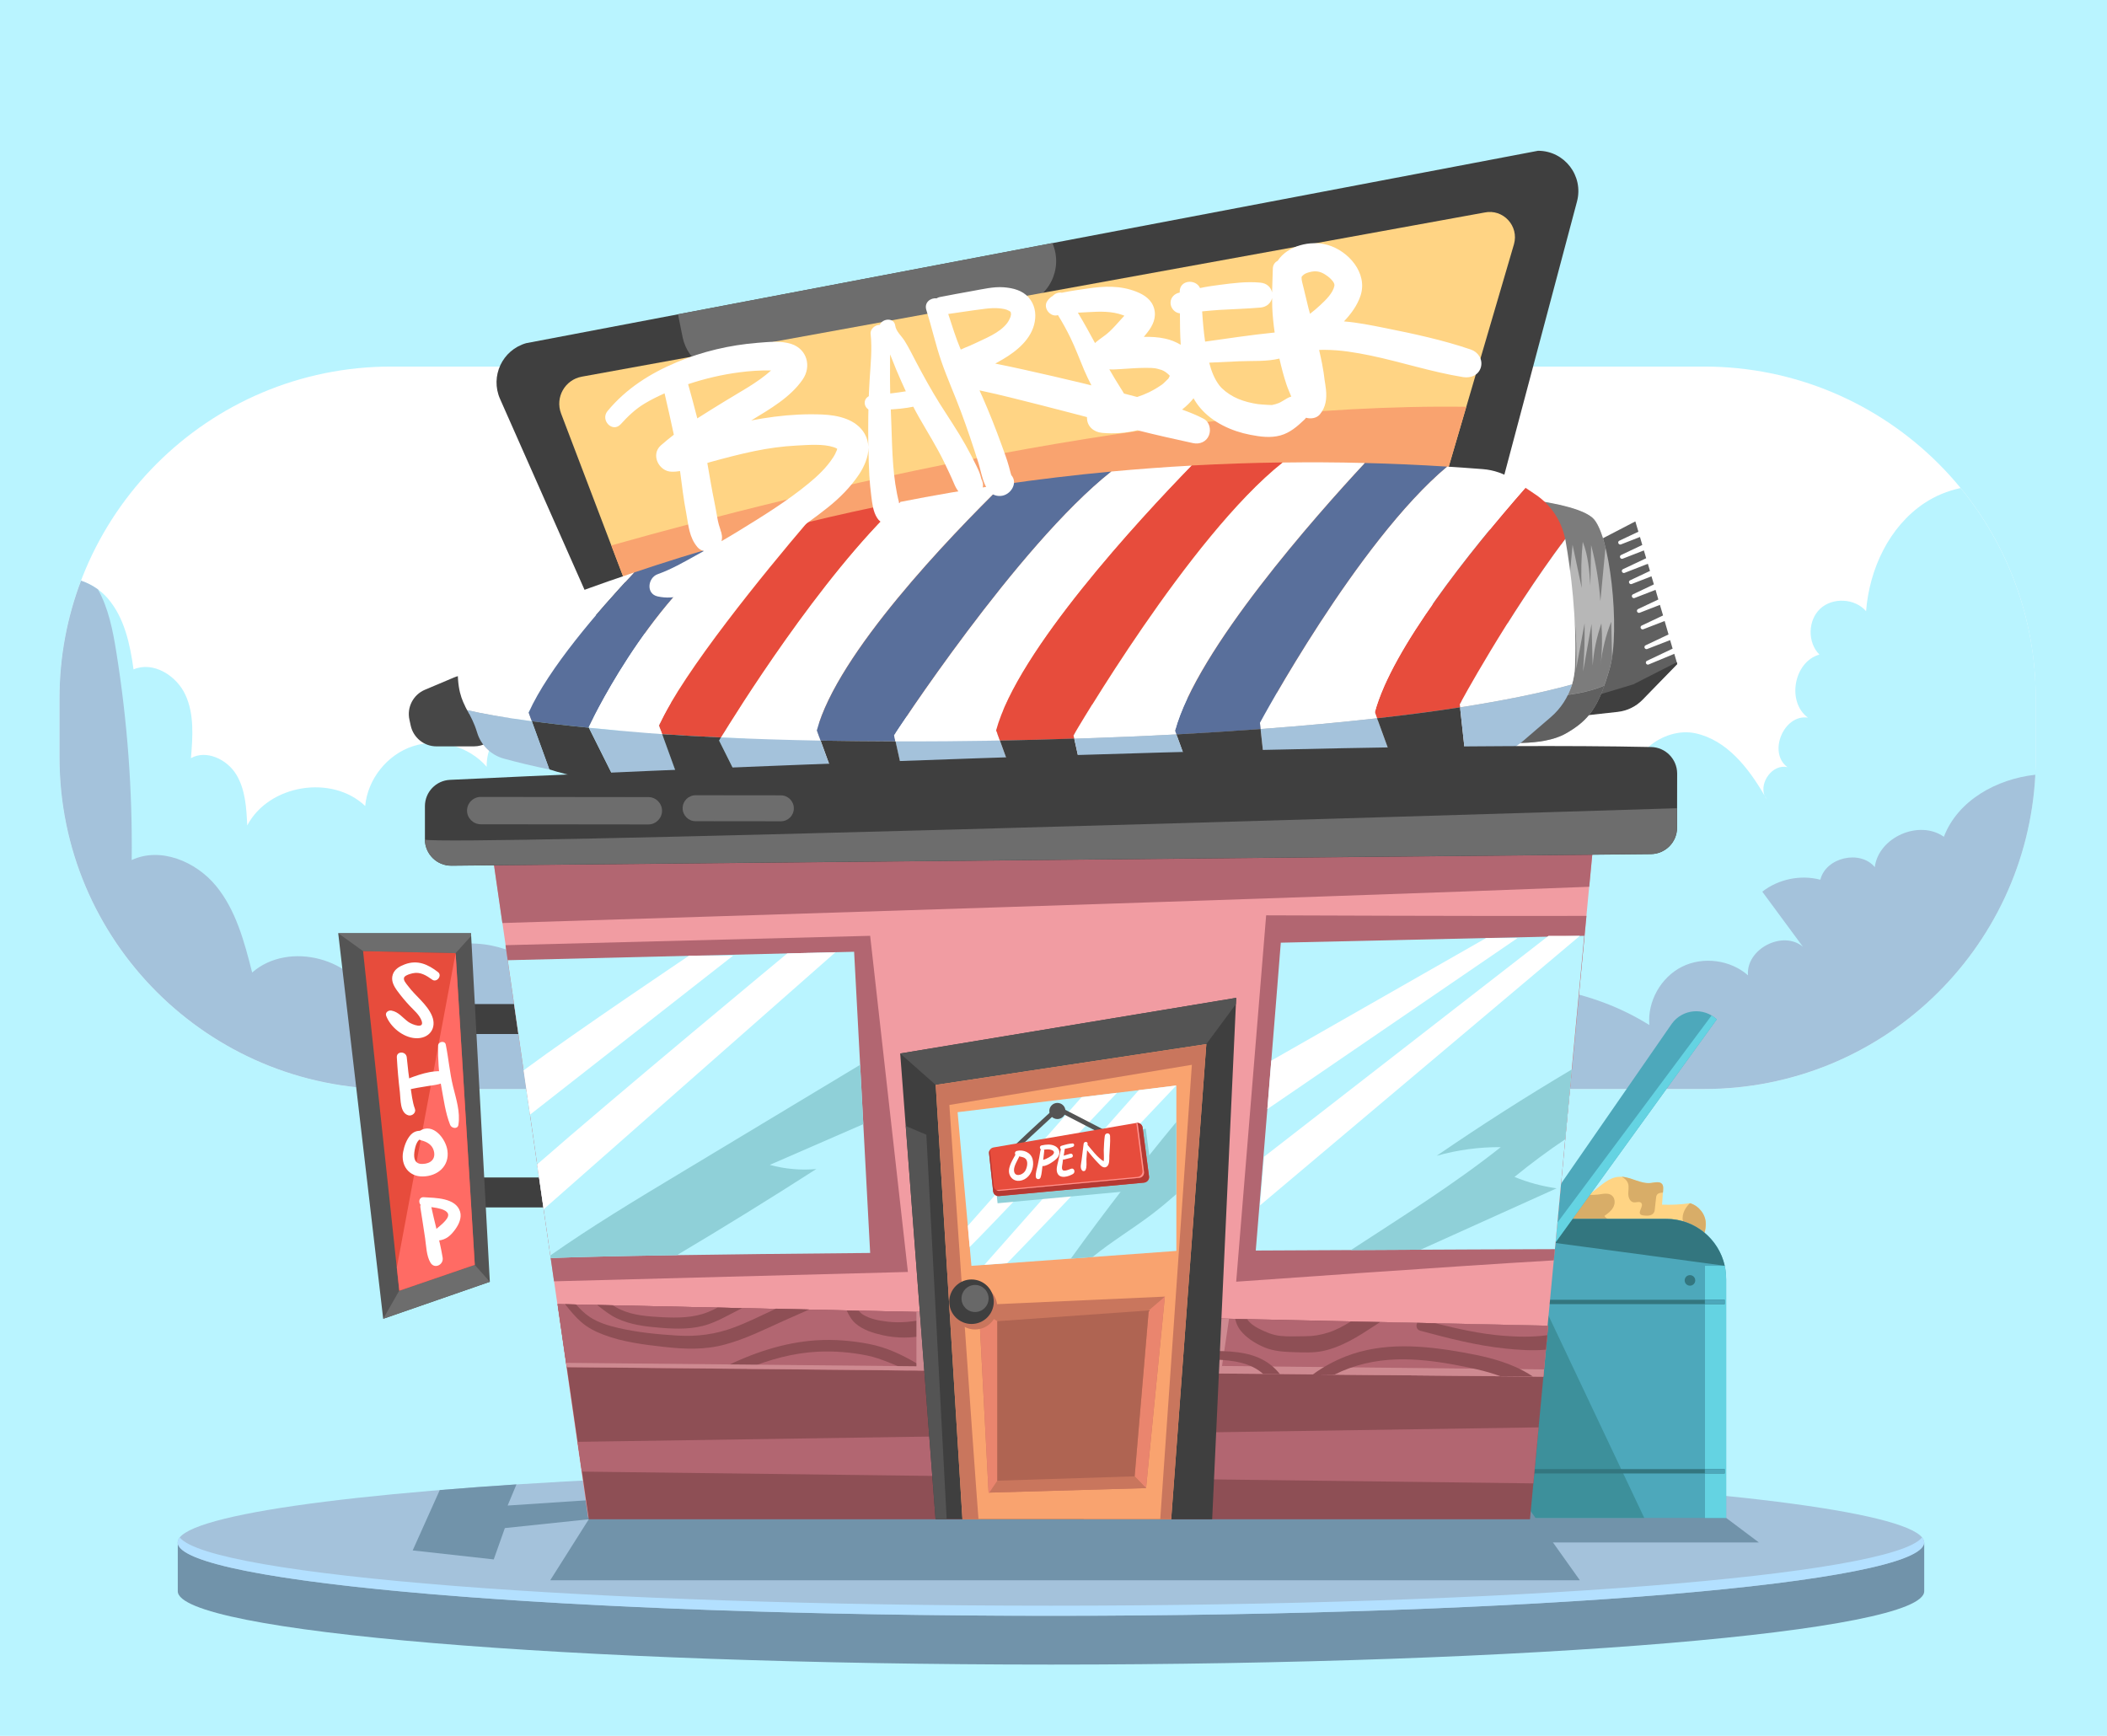 <?xml version="1.0" encoding="utf-8"?>
<!-- Generator: Adobe Illustrator 22.0.1, SVG Export Plug-In . SVG Version: 6.00 Build 0)  -->
<svg version="1.1" xmlns="http://www.w3.org/2000/svg" xmlns:xlink="http://www.w3.org/1999/xlink" x="0px" y="0px"
	 viewBox="0 0 2272 1872" style="enable-background:new 0 0 2272 1872;" xml:space="preserve">
<style type="text/css">
	.st0{fill:#B9F4FF;}
	.st1{fill:#FFFFFF;}
	.st2{fill:#A4C2DB;}
	.st3{fill:#7193AA;}
	.st4{fill:#FFD484;}
	.st5{fill:#D8AD68;}
	.st6{fill:#4DA8BB;}
	.st7{fill:#3D909B;}
	.st8{fill:#64D3E2;}
	.st9{fill:#33767F;}
	.st10{fill:#B3E0FF;}
	.st11{fill:#3F3F3F;}
	.st12{fill:#F19CA2;}
	.st13{fill:#B26671;}
	.st14{fill:#8E4F55;}
	.st15{fill:#CE8A91;}
	.st16{fill:#8FD0D8;}
	.st17{fill:#6D6D6D;}
	.st18{fill:#F9A36F;}
	.st19{fill:#474747;}
	.st20{fill:#606060;}
	.st21{fill:#B7B7B7;}
	.st22{fill:#7C7C7C;}
	.st23{fill:#596F9B;}
	.st24{fill:#E74C3C;}
	.st25{fill:#545454;}
	.st26{fill:#C9765D;}
	.st27{fill:#EA856E;}
	.st28{fill:#686868;}
	.st29{fill:#AF6452;}
	.st30{fill:#B53933;}
	.st31{fill:#FF928D;}
	.st32{fill:#FF6B64;}
</style>
<g id="Background">
	<g>
		<g>
			<g>
				<g>
					<g>
						<g>
							<g>
								<path class="st0" d="M2272.4,1872.5H-0.5V-0.5h2272.9"/>
							</g>
						</g>
					</g>
				</g>
			</g>
		</g>
		<path class="st1" d="M1837.4,395.3H421.9C224.4,395.3,64.2,555.4,64.2,753v63.7c0,197.6,160.2,357.7,357.7,357.7h1415.5
			c197.6,0,357.7-160.2,357.7-357.7V753C2195.2,555.4,2035,395.3,1837.4,395.3z"/>
		<path class="st0" d="M1008.5,1091.1c-10.5-3.3-22.8-7.3-26.5-17.7c-2.9-8.1,0.7-16.9,3.3-25.1c12-36.9,4.5-79.6-19.4-110.1
			c-23.9-30.6-63.5-48.1-102.2-45.4c-6.3,0.4-13.3,1.2-18.2-2.8c-5.6-4.6-5.4-12.9-5.6-20.2c-0.7-35-21.4-70.2-53.9-83.3
			c-32.5-13.1-74.8,0.3-90,31.9c-22.4-30.9-55.9-56.6-93.9-58.1c-38.1-1.6-78.1,28.5-77.3,66.6c-19.1-22.1-51.7-31.2-79.5-22.2
			c-27.7,9-48.9,35.5-51.5,64.5c-36-34.3-104.1-23.1-127.2,21c-0.9-19-2-39-12-55.2c-10-16.2-32.1-26.7-48.7-17.4
			c1.9-23,3.7-47.1-5.9-68.1s-34.8-36.7-56-27.6c-3.8-27.3-9.8-55.7-27.8-76.6c-7.5-8.7-17.8-15.4-28.8-19
			C72.4,665.7,64.2,708.4,64.2,753v63.7c0,197.6,160.2,357.7,357.7,357.7h704.8C1099,1134.5,1055.3,1105.8,1008.5,1091.1z"/>
		<path class="st2" d="M875.4,1049.8c-26.3-7.3-59,5.2-66.9,31.3c-24.9-32.9-60.4-60.2-101.4-64.3c-41-4.1-86.1,21.1-94.8,61.4
			c-21.3-37.4-64-61.6-107.1-60.7c-43.1,0.9-84.7,27-104.4,65.3c-17.2-49.5-89.6-68.6-128.9-34c-8.4-33-17.4-67.3-39.1-93.6
			c-21.7-26.3-60-42.2-90.8-27.7c0.9-75.1-4.7-150.3-16.6-224.4c-3.7-23.2-8.4-47.2-19.8-67.5c-5.5-4-11.7-7.2-18.2-9.4
			C72.4,665.7,64.2,708.4,64.2,753v63.7c0,197.6,160.2,357.7,357.7,357.7H966c-11-23.6-18.8-48.6-31.4-71.4
			C921.5,1079.1,901.7,1057.1,875.4,1049.8z"/>
		<path class="st0" d="M2195.2,816.7V753c0-86-30.4-165-81-226.7c-14,3-27.5,8.5-39.3,16.4c-37.9,25.4-59.1,70.9-62.7,116.4
			c-12-13.9-35.9-15.2-49.4-2.7c-13.5,12.5-13.9,36.5-0.9,49.5c-27.6,7.7-35.5,51.1-12.4,68c-26.1-3.9-43.4,37.8-22.1,53.4
			c-15.9-3.7-30.3,16.3-24.7,30.6c0.8,1.4,1.7,2.9,2.5,4.3c-1.1-1.4-1.9-2.8-2.5-4.3c-17.4-30-40.8-59.8-74.4-67.1
			c-35.2-7.7-78.1,26.5-64.6,60c-21.6-14.5-52.2-13.8-73.2,1.5s-30.9,44.3-23.6,69.3c-23.8-15.7-57.9,6.6-64.1,34.4
			c-6.3,27.8,6.2,56.2,19.4,81.4c-27.6,1-53.6,21-61.6,47.5c-8,26.5,2.4,57.5,24.8,73.7c-7.5,7-16.7,11.6-26.3,15.6h278.4
			C2035,1174.4,2195.2,1014.3,2195.2,816.7z"/>
		<path class="st2" d="M2096.1,902.4c-26.6-18.8-70.4,0.4-74.5,32.7c-15.9-19-52.8-10.5-58.7,13.6c-21.3-5.6-45.2-0.7-62.6,12.9
			c14.6,19.8,29.2,39.6,43.8,59.4c-21.7-18.3-61.7,2.5-59.2,30.8c-19.1-16.8-48.6-20.6-71.3-9.2s-37.3,37.4-35.1,62.8
			c-61.7-38.5-138-51.1-209.4-37.9c-3.7,5.4-6.6,11.3-8.5,17.6c-8,26.5,2.4,57.5,24.8,73.7c-7.5,7-16.7,11.6-26.3,15.6h278.4
			c191.3,0,347.5-150.1,357.2-338.9C2152.8,840.1,2111,863.3,2096.1,902.4z"/>
	</g>
	<g id="Layer_2">
	</g>
	<g>
		<path class="st3" d="M1956.4,1671.3l3.4,6.8c-159.8-24.5-470.1-41.2-826.6-41.2c-379,0-705.8,18.8-855,45.9
			c1.2-5.9,1.6-9.9,0.2-10.1c-5.3-0.8-86.7-9.3-86.7-9.3v52.6c0,43.7,421.6,79.1,941.6,79.1s941.6-35.4,941.6-79.1v-52.6
			L1956.4,1671.3z"/>
		<ellipse class="st2" cx="1133.2" cy="1663.4" rx="941.6" ry="79.1"/>
		<polygon class="st3" points="1622.3,1663.4 1896.6,1663.4 1861.3,1636.9 1597.9,1622.8 		"/>
		<g>
			<path class="st4" d="M1718.5,1284.5c8.3-6.5,16.5-14.7,27-15.4c11.9-0.8,23,8.2,34.8,6.7c4.3-0.6,9.7-2.1,12.1,1.5
				c1.2,1.7,1.1,3.9,0.9,5.9c-0.4,5.3-0.8,10.6-1.1,15.9c10,0.4,20-0.1,29.9-1.5c9.6,2.7,17,12,17.4,21.9c0.3,7.3-2.7,14.2-4.8,21.2
				c-4.6,15.7-5.8,34.7-19.4,44c-8.9,6.1-20.6,5.8-31.2,4.5c-22.6-2.8-44.6-9.5-65-19.6c-5.3-2.7-10.8-5.8-13.7-10.9
				c-3.9-6.8-2.5-15.4-4.8-22.9c-2.3-7.7-8.3-13.7-12.2-20.7C1674.4,1289.1,1705.3,1295,1718.5,1284.5z"/>
			<path class="st5" d="M1755.6,1276.5c1.1,3.6,0.1,7.5,0.2,11.3s1.9,8.2,5.7,8.8c2.8,0.4,6.4-1.4,8.3,0.7c2.9,3.4-4.1,9.7-0.6,12.5
				c0.7,0.6,1.7,0.7,2.6,0.9c4.2,0.6,9.4,0.7,11.6-3c0.8-1.3,1-2.9,1.1-4.5c0.4-3.7,0.8-7.3,1.2-11c0.1-1.3,0.3-2.7,1.1-3.8
				c1.4-1.9,4-2.2,6.4-2.3c0.1-1,0.1-2,0.2-3c0.1-2,0.2-4.3-0.9-5.9c-2.5-3.6-7.9-2-12.1-1.5c-10.8,1.4-21-6.1-31.8-6.7
				C1751.8,1270.6,1754.6,1273.2,1755.6,1276.5z"/>
			<path class="st5" d="M1822.3,1297.5c-6.3,5.9-9.9,14.3-6.8,22.1c2,5.2,6.5,8.9,10.1,13.2c3.6,4.2,6.6,9.9,4.8,15.2
				c-1,2.9-3.2,5.1-5.8,6.8c-6.8,4.6-15.8,5.5-23.4,2.5s-13.5-10-15.2-18c-1-4.4-0.7-8.9-1.6-13.3s-3.2-8.9-7.4-10.5
				c-2.6-1-5.6-0.7-8.4-0.2c-6.7,1.1-13.4,3.2-20.2,3.3s-14.2-1.9-18.4-7.3c3.7-2.6,7.5-5.4,9.6-9.4c2.2-4,2.1-9.5-1.3-12.5
				c-3.3-2.9-8.3-2.3-12.7-1.5c-3.4,0.6-9.1,0.8-15.6,0.8c-14.4,5.1-33.4,4.9-21.8,26.1c3.9,7.1,9.9,13,12.2,20.7
				c2.3,7.5,0.9,16.1,4.8,22.9c3,5.2,8.4,8.3,13.7,10.9c20.3,10.1,42.4,16.8,65,19.6c10.7,1.3,22.4,1.6,31.2-4.5
				c13.6-9.3,14.7-28.2,19.4-44c2.1-7,5.1-13.9,4.8-21.2C1839.2,1309.5,1831.9,1300.3,1822.3,1297.5z"/>
			<path class="st6" d="M1861.3,1636.9h-216.9v-322.5h152.3c35.7,0,64.6,28.9,64.6,64.6V1636.9z"/>
			<polygon class="st7" points="1644.4,1636.9 1773,1636.9 1644.4,1365.1 			"/>
			<path class="st8" d="M1861.3,1379.1c0-4.8-0.5-9.5-1.5-14h-21.3v271.9h22.9V1379.1z"/>
			<g>
				<rect x="1622.7" y="1401.7" class="st9" width="237.1" height="4.7"/>
				<rect x="1838.4" y="1401.7" class="st6" width="21.3" height="4.7"/>
			</g>
			<g>
				<rect x="1622.7" y="1584.3" class="st9" width="237.1" height="4.7"/>
				<rect x="1838.4" y="1584.3" class="st6" width="21.3" height="4.7"/>
			</g>
			<path class="st9" d="M1796.7,1314.5h-152.3v21.5l215.4,29C1853.3,1336.1,1827.5,1314.5,1796.7,1314.5z"/>
			<path class="st6" d="M1851.2,1099.3c-14.2-13.3-36.9-11.2-48.4,4.6l-175.5,253.4l31.8,7.8L1851.2,1099.3L1851.2,1099.3z"/>
			<path class="st8" d="M1646.9,1362.1l12.2,3l192.1-265.8c-1.7-1.6-3.6-3-5.6-4.2L1646.9,1362.1z"/>
			<circle class="st9" cx="1822.3" cy="1380.8" r="5.7"/>
		</g>
		<path class="st10" d="M1133.2,1731.6c-498.3,0-906.2-32.5-939.4-73.6c-1.4,1.8-2.2,3.6-2.2,5.4c0,43.7,421.6,79.1,941.6,79.1
			s941.6-35.4,941.6-79.1c0-1.8-0.8-3.6-2.2-5.4C2039.4,1699.1,1631.5,1731.6,1133.2,1731.6z"/>
		<path class="st3" d="M532.4,1681.7l12-33.8l90.5-9.5l-41.6,65.8h1110.3l-67.3-94.6l-992.6,7.6l-96.3,6.4l9.5-22.8
			c-29,1.9-56.6,3.9-82.7,6.1l-29.2,65.1L532.4,1681.7z"/>
		<g>
			<g>
				<rect x="486.9" y="1082.8" class="st11" width="161.2" height="32.3"/>
				<rect x="478.2" y="1269.8" class="st11" width="161.2" height="32.3"/>
			</g>
			<g>
				<polygon class="st12" points="528.2,901.3 634.2,1636.5 1649.1,1637.5 1721.1,877.3 				"/>
				<path class="st13" d="M1365.3,987.1l-32.3,395.1c0,0,233.6-16.7,342.5-23l35.2-371.5C1614.2,988.1,1365.3,987.1,1365.3,987.1z"
					/>
				<polygon class="st13" points="938.3,1009.2 545.1,1019.3 597.4,1381.8 979,1371.7 				"/>
				<path class="st13" d="M528.2,902.1l13.5,93.3c204.2-6.3,852.3-26.5,1172-39.1l7.4-78.3L528.2,902.1z"/>
				<polygon class="st14" points="601.3,1406.4 634.9,1638.4 1649.8,1638.4 1669.4,1429.7 				"/>
				<path class="st15" d="M1669.4,1429.7l-223.2-4.9c-5.2,13.7-13,37-19.7,57.5l237.8,2.3L1669.4,1429.7z"/>
				<polygon class="st13" points="1446.1,1424.8 1446.1,1424.8 601.3,1406.4 611.1,1474.4 1426.4,1482.3 1426.4,1482.3 
					1664.2,1484.6 1669.4,1429.7 				"/>
				<polygon class="st15" points="1664.2,1484.6 1665,1476.8 1317.7,1473.1 1325.3,1422.2 1303.6,1421.7 1303.6,1481.1 
					1426.4,1482.3 				"/>
				<g>
					<path class="st14" d="M1340,1437.5c6.2,6.7,15.2,12.1,23.6,15.6c9.9,4.1,20.9,4.8,31.6,5.1c10.5,0.3,21.2,0.9,31.5-1.3
						c20.4-4.4,38-15.7,55.2-27c2.1-1.4,4.1-2.7,6.2-4.1l-31.5-0.7c-7.7,4.9-15.8,9.2-24.2,11.9c-8.3,2.6-15.9,4-24.6,4
						c-8.9,0-17.9,0.6-26.8-0.3c-8.8-0.9-16.4-4.2-24.2-8.2c-4.7-2.5-9.1-5.6-11.9-9.8l-12.9-0.3
						C1333.1,1427.9,1335.6,1432.9,1340,1437.5z"/>
					<path class="st14" d="M1633.1,1473.7c-17.8-7.8-36.8-11.9-55.9-15.3c-41.6-7.4-85.7-11.4-125.9,4.3
						c-12.7,5-24.7,11.5-35.6,19.5l10.8,0.1l12.5,0.1c20.8-10.5,43.9-15.8,67.9-16.4c20.2-0.5,40.3,1.9,60.1,5.5
						c17.3,3.2,34.6,6.6,51.1,12.7l34.9,0.3C1646.6,1480.2,1639.8,1476.6,1633.1,1473.7z"/>
					<path class="st14" d="M1620.9,1440.5c-24.9-2-49.2-7.5-73.3-13.5l-19.4-0.4c-1.6,3-0.9,7.4,3.4,8.5c30.2,8.1,60.6,16,91.7,19.2
						c13.6,1.4,28.9,2.6,43.7,1.2l1.5-15.6C1652.6,1442.1,1636.2,1441.7,1620.9,1440.5z"/>
					<path class="st14" d="M1311.1,1466.2c18.6,0.9,37.1,3.1,51,15.5l18.1,0.2c-2.8-3.5-5.9-6.7-9.4-9.5
						c-17.1-13.8-39.1-15.2-60.3-15.5C1310.8,1460,1310.9,1463.1,1311.1,1466.2z"/>
				</g>
				<path class="st13" d="M601.3,1406.4l9.9,68l387.7,3.8c0-12.9,0-42.6,0-63.1L601.3,1406.4z"/>
				<g>
					<path class="st14" d="M665.1,1421.7c14.7,7,31,8.9,47,10.2c17.6,1.4,35.5,1.9,52.4-4c8.3-2.9,16.1-7,23.9-11.1
						c4-2.1,8-4,11.8-6.1l-26.4-0.6c-3.4,1.8-6.9,3.5-10.5,4.9c-15.7,6.3-32.6,6.3-49.2,5.5c-15-0.8-30.8-1.8-44.7-8.1
						c-3-1.4-5.9-3-8.7-4.7l-16.8-0.4C650.6,1412.5,657.4,1418.1,665.1,1421.7z"/>
					<path class="st14" d="M626.5,1425.5c7.1,6.3,15.6,10.6,24.4,13.9c20.3,7.8,43.4,10.7,65,13.1c22.3,2.5,44.1,3.4,66-2.6
						c22-5.9,42.6-16.3,63.3-25.6c9.1-4.1,18.3-8.2,27.5-12.2l-36-0.8c-14.9,7-29.7,14.4-45.1,20.2c-20.1,7.5-39.8,10.1-61.2,8.8
						c-21.3-1.3-42.8-3.4-63.6-8.2c-10.8-2.5-21.9-5.8-31.1-12c-5.5-3.7-10.2-8.4-14.6-13.4l-11.8-0.3
						C614.7,1413.2,620.1,1419.9,626.5,1425.5z"/>
					<path class="st14" d="M988.8,1470.5c-16.1-9.6-33-17.5-51.5-21.1c-18.6-3.6-37.8-5.2-56.8-4c-35.7,2.2-70.9,14.3-102.8,30.6
						l27.4,0.3c24.4-10.2,50.5-17.3,76.6-18.6c17.8-0.9,35.8,0.6,53.3,4.1c16.1,3.3,30.4,10.9,45.7,16.2l9,0.1
						C991.6,1476,991.8,1472.3,988.8,1470.5z"/>
					<path class="st14" d="M998.9,1422.4c-13.8,2.8-27.5,4.6-41.8,2.9c-8.7-1-18.6-2.8-26.2-7.4c-2-1.2-3.6-2.7-5.1-4.4l-12.8-0.3
						c2.4,5.2,5.1,10.2,9.5,14c8,7,19,10.4,29.2,12.7c15.4,3.4,31.8,3.5,47.2-0.3C998.9,1433.8,998.9,1427.9,998.9,1422.4z"/>
				</g>
				<path class="st15" d="M988.2,1414.8c0,20.1,0,46.6,0,58.6l-377.7-3.7l0.7,4.6l387.7,3.8c0-12.9,0-42.6,0-63.1L988.2,1414.8z"/>
				<polygon class="st13" points="1659.1,1539.3 622.8,1554.9 627.5,1587 1653.4,1599.7 				"/>
				<path class="st0" d="M1017.4,1716"/>
				<g>
					<path class="st0" d="M921,1026.4l-373.5,9.1l46.3,321.2c53.9-2.2,174.8-4,344.5-5.5L921,1026.4z"/>
					<path class="st1" d="M742.9,1030.7c0,0-121.1,81.2-178.3,123.6l6.9,47.8l219-171.5H742.9z"/>
					<path class="st1" d="M855.3,1028l-6.4,0.2c0,0-183.5,152.1-269.7,227.5l7,48.4l314.7-277.2L855.3,1028z"/>
					<path class="st0" d="M1381.1,1016.6c-5.4,69.3-20.1,248.1-27,332c181.4-1,322.6-1.5,322.6-1.5l31.6-337.9L1381.1,1016.6z"/>
					<path class="st16" d="M1633.1,1269.2c17.6-14.4,35.8-27.9,54.7-40.6l7-75.2c-49.6,29.4-98.1,60.4-145.6,93
						c22.5-6.3,45.8-9.5,69.1-9.3c-51.2,40.6-106.8,75.2-161.6,111c26.8-0.1,52-0.2,75.1-0.4c48.9-22.1,97.8-44.2,146.7-66.2
						C1662.9,1279.3,1647.6,1275.2,1633.1,1269.2z"/>
				</g>
				<polygon class="st1" points="1602.5,1011.6 1370.8,1143.8 1366.6,1196.1 1636.4,1011.6 				"/>
				<polygon class="st1" points="1669.8,1009.2 1363,1247.5 1358.7,1299.9 1703.6,1009.2 				"/>
				<g>
					<path class="st16" d="M830.1,1256.2c33.6-14.6,67.2-29.3,100.8-43.9l-3.4-64c-65.6,39.5-131.2,79-196.8,118.5
						c-46.4,27.9-93,56-137.3,87.1l0.4,2.8c28.1-1.1,74.3-2.2,136.1-3.1c50.6-30.1,100.8-61.1,150.3-92.9
						C863.4,1262.2,846.3,1260.7,830.1,1256.2z"/>
				</g>
			</g>
			<g>
				<path class="st11" d="M642.5,663.6L539.2,430.2c-10.8-24.4,2.4-52.7,28.1-60.1l1091.2-207.5c28.6,0,49.3,27.1,42,54.7
					l-115.4,434L642.5,663.6z"/>
				<path class="st17" d="M1134.8,262.1L1134.8,262.1l-403.7,76.8c1.3,6.8,3.1,15.7,5,24.9c5.6,26.8,32.3,43.8,58.9,37.5l306.2-72.3
					C1130.9,322,1146.9,290,1134.8,262.1z"/>
				<path class="st4" d="M1600.7,229.2l-973.3,177c-18.2,3.3-29,22.3-22.4,39.7l130.4,342.5l757.6-49.1l139.5-475.8
					C1638.2,243.7,1620.8,224.9,1600.7,229.2z"/>
				<path class="st18" d="M659.2,588.2l76.2,200.1l757.6-49.1l88.1-300.5C1257.2,434.3,869.9,528.7,659.2,588.2z"/>
				<g>
					<g>
						<path class="st19" d="M489.8,730.5l-31.5,13.3c-12.7,5.3-19.8,19-16.8,32.4l1.4,6.4c2.9,13,14.4,22.3,27.8,22.3l40.2,0
							c21.3,0,35.1-22.5,25.4-41.5l-10.1-19.8C519.4,730.5,503.5,724.7,489.8,730.5z"/>
						<path class="st20" d="M1777.7,716.6c-1,0.4-2.1,0-2.7-1c-0.6-1.1-0.2-2.5,1-3l27.6-13.1l-2.7-9.2l-24.7,9.6
							c-1,0.4-2.1,0-2.7-1c-0.6-1.1-0.2-2.5,1-3l24.7-11.7l-4.2-14.5l-23,8.9c-1,0.4-2.1,0-2.7-1c-0.6-1.1-0.2-2.5,1-3l23-10.9
							l-3.4-11.4l-21.8,8.5c-1,0.4-2.1,0-2.7-1c-0.6-1.1-0.2-2.5,1-3l21.8-10.3l-3-10.4l-22.6,8.8c-1,0.4-2.1,0-2.7-1
							c-0.6-1.1-0.2-2.5,1-3l22.5-10.7l-2.6-8.7l-21.3,8.3c-1,0.4-2.1,0-2.7-1c-0.6-1.1-0.2-2.5,1-3l21.4-10.1l-2.3-7.7l-25.1,9.8
							c-1,0.4-2.1,0-2.7-1c-0.6-1.1-0.2-2.5,1-3l25-11.8l-2.5-8.4l-22.8,8.9c-1,0.4-2.1,0-2.7-1c-0.6-1.1-0.2-2.5,1-3l22.8-10.8
							l-2.5-8.6l-20.5,8c-1,0.4-2.1,0-2.7-1c-0.6-1.1-0.2-2.5,1-3l20.5-9.7l-3.3-11.1l-47.7,24.8l-28.1,186.8
							c1.2-0.8,35.7-4.5,56.6-6.8c10.2-1.1,19.7-5.7,26.8-13l37.5-38.5l-3.1-10.5L1777.7,716.6z"/>
						<path class="st11" d="M1761.3,738l-71.3,21.4l-2.3,15.1c1.2-0.8,35.7-4.5,56.6-6.8c10.2-1.1,19.7-5.7,26.8-13l37.5-38.5
							l-0.6-2L1761.3,738z"/>
						<path class="st21" d="M1636.3,537.5c0,0,61.6,5.9,80.6,20.6s30.7,121.7,18.9,162.7c-11.8,41-21.8,55.7-47.6,70.3
							c-25.8,14.6-72.7,9.1-72.7,9.1L1636.3,537.5z"/>
						<path class="st22" d="M1726,716.6c1.7-14.7,1.9-29.6,0.8-44.3c-5.1,14.7-8.3,30-9.4,45.5c-0.4-15-0.8-29.9-1.2-44.9
							c-3.1,17.2-6.1,34.4-9.2,51.5c1.4-17.4,1.9-34.8,1.7-52.2c-3,16.3-6.1,32.7-9.1,49c0.7-18,0.1-36.1-1.7-54c0,0.2,0,0.3,0,0.5
							c0.9,16.6,1.1,34,0.4,51.5c-0.4,10.6-3.1,20.8-7.7,30.1c13.5-1.8,26.7-4.7,39.3-10c2-5.5,3.9-11.7,5.9-18.6
							c1-3.5,1.8-7.4,2.5-11.8c-0.3-12.8-0.6-25.6-0.9-38.4C1731.5,685.4,1727.7,700.9,1726,716.6z"/>
						<path class="st22" d="M1690.8,641.7c1.6-18.1,3.3-36.2,4.9-54.3c3.3,15.6,6.6,31.1,9.9,46.7c-0.9-16.6-0.5-33.3,1.1-49.8
							c5.9,14.9,7.1,31.2,8.2,47.1c0.3-14.5,0.5-29,0.8-43.6c5.2,19.8,8.6,40.1,10,60.5c1.8-19.3,3.7-38.5,5.5-57.8
							c-3.9-16-9-27.9-14.4-32.4c-14.4-12.4-55.2-17.3-72.6-20.6c2.4,5.4,30.8,16.2,32.4,21.9
							C1684.4,586.2,1689.1,613.9,1690.8,641.7z"/>
						<path class="st20" d="M1615.6,755.8l0,44.4c0,0,46.9,5.6,72.7-9.1c21.5-12.2,32-24.4,41.7-51.7
							C1694.1,754.5,1654.1,750.2,1615.6,755.8z"/>
						<path class="st21" d="M1305,784.6c-118.9,6.8-249.2,8.3-387.1,4.3c-223.7-6.4-398.5-25.3-416.2-27.3c1.3,2.7,2.8,5.3,4.2,8
							c26.8,2.9,195.2,20.6,411.8,26.8c48.8,1.4,96.6,2.1,143.2,2.2c85.6,0.1,167.5-2.1,244.6-6.5c147.7-8.5,278.3-25.2,388.3-49.9
							c1.1-3,2-6.1,2.7-9.3C1586.7,757.6,1452.5,776.1,1305,784.6z"/>
						<path class="st19" d="M458.2,743.8"/>
					</g>
					<g>
						<path class="st1" d="M570,768.4C591.3,721,644.9,658.9,684,617.3c-78.4,26.3-133.8,49.5-162.8,60.2
							c-15.9,5.8-26.6,20.6-27.4,37.5c-1.3,28.3,3.8,39.3,10,50.9c16.6,3.8,39.1,7.9,69.7,12C571.3,772,570,768.4,570,768.4z"/>
						<path class="st1" d="M777.4,795.3c33.1,1.5,69.2,2.6,107.4,3.3c-2.5-6.8-4-11.1-4-11.1c22.4-83,142.7-208.1,201-265.2
							c-38.7,5.6-75.8,12-111.1,19C884.4,622.1,791.9,771.6,777.4,795.3z"/>
						<path class="st23" d="M880.8,787.6c0,0,1.6,4.3,4,11.1c26,0.5,53,0.8,80.7,0.8l-1.4-6.5c0,0,132.4-203.9,234.4-284.5
							c-40.4,3.8-79.3,8.5-116.7,13.9C1023.6,579.5,903.3,704.6,880.8,787.6z"/>
						<path class="st1" d="M964.1,793l1.4,6.5c36.5,0.1,74.3-0.2,112.6-0.9c-2.4-6.6-4-10.8-4-10.8c23.2-85.9,154.2-227.3,211-285.7
							c-29.6,1.6-58.5,3.8-86.7,6.4C1096.6,589.1,964.1,793,964.1,793z"/>
						<path class="st23" d="M573.4,777.7c17.7,2.4,38.1,4.8,61.6,7.1l-0.2-0.4c0,0,61.3-133.2,155.7-200
							c-39.2,11-74.7,22.2-106.5,32.9c-39,41.6-92.7,103.7-113.9,151.1C570,768.4,571.3,772,573.4,777.7z"/>
						<path class="st24" d="M714,791.7c19.5,1.4,40.8,2.6,63.4,3.6c14.5-23.8,107-173.2,193.3-254c-35.1,6.9-68.5,14.3-100.1,22
							c-45.1,52.9-134.3,161.8-160,219.2C710.7,782.5,711.9,786,714,791.7z"/>
						<path class="st1" d="M634.8,784.4l0.2,0.4c18.9,1.9,39.8,3.8,62.8,5.6c5.2,0.4,10.6,0.8,16.1,1.2c-2.1-5.7-3.4-9.2-3.4-9.2
							c25.7-57.4,114.9-166.3,160-219.2c-28.1,6.8-54.9,13.9-80.1,21C696.2,651.3,634.8,784.4,634.8,784.4z"/>
						<path class="st1" d="M1574.4,762.8c45.5-7.1,86.4-15.2,120.7-24.7c1.8-6.1,2.9-12.4,3.2-18.8c2.2-53.2-4.6-104.6-10.2-136.5
							c-0.1-0.6-0.2-1.1-0.3-1.6c-63.2,84.6-113.7,178.4-113.7,178.4L1574.4,762.8z"/>
						<path class="st24" d="M1655.6,533.2l-10.7-7.2c-60.3,68.8-143.8,173.2-162.4,242c0,0,0.9,2.5,2.4,6.6
							c31.3-3.5,61.3-7.5,89.5-11.8l-0.4-3.3c0,0,50.5-93.8,113.7-178.4C1683.8,561.6,1672.3,544.3,1655.6,533.2z"/>
						<path class="st1" d="M1358.6,779.5l0.7,6.7c43.4-3.2,85.6-7.1,125.6-11.6c-1.5-4.2-2.4-6.6-2.4-6.6
							c18.6-68.8,102.1-173.1,162.4-242l-12.7-8.5c-10-6.7-21.5-10.7-33.4-11.6c-12.9-1-25.7-1.9-38.4-2.7
							C1463.6,584.3,1358.6,779.5,1358.6,779.5z"/>
						<path class="st23" d="M1268.5,792c30.6-1.6,61-3.5,90.8-5.8l-0.7-6.7c0,0,105-195.2,201.8-276.3c-30.1-1.9-59.7-3.2-88.7-3.9
							c-52.5,56.4-181,201.3-204.6,288.7C1267,788,1267.5,789.4,1268.5,792z"/>
						<path class="st1" d="M1157.6,793.2l0.8,3.5c36.7-1.2,73.6-2.7,110.1-4.7c-0.9-2.5-1.5-4-1.5-4
							c23.6-87.4,152.1-232.3,204.6-288.7c-30.1-0.8-59.6-0.9-88.5-0.5C1282.4,578.7,1157.6,793.2,1157.6,793.2z"/>
						<path class="st24" d="M1078.2,798.6c26.5-0.5,53.3-1.1,80.1-2l-0.8-3.5c0,0,124.8-214.4,225.5-294.4
							c-33.4,0.4-66,1.6-97.9,3.3c-56.8,58.4-187.7,199.8-211,285.7C1074.3,787.8,1075.8,792,1078.2,798.6z"/>
						<path class="st2" d="M1365.3,841.1c52.4-4.5,99.6-9.2,138.9-13.5c-7-19.4-15.3-42-19.3-53c-40,4.5-82.2,8.4-125.6,11.6
							L1365.3,841.1z"/>
						<path class="st11" d="M1268.5,792c3.5,9.5,12.5,34.2,20.1,55.2c26.6-1.9,52.2-4,76.7-6.1l-6-54.9
							C1329.5,788.4,1299.1,790.3,1268.5,792z"/>
						<path class="st11" d="M1580.5,818.8l-6.1-56c-28.2,4.4-58.2,8.3-89.5,11.8c4,11,12.3,33.6,19.3,53
							C1534.7,824.3,1560.6,821.2,1580.5,818.8z"/>
						<path class="st11" d="M573.4,777.7c4.4,12.1,12.3,33.7,18.9,52c23.1,7.5,46.9,11.6,71.3,12.3l-28.6-57.2
							C611.6,782.5,591.2,780.1,573.4,777.7z"/>
						<path class="st2" d="M1580.5,818.8c9.7-1.2,18.1-2.3,24.8-3.1c13.6-1.8,26.4-7.5,36.8-16.4l30-25.8c11-9.4,18.9-21.7,23-35.3
							c-34.3,9.4-75.2,17.6-120.7,24.7L1580.5,818.8z"/>
						<path class="st2" d="M543.3,818.1c15.7,4.3,32.1,8.2,49.1,11.7c-6.6-18.3-14.5-40-18.9-52c-30.5-4.1-53.1-8.1-69.7-12
							c3.6,6.7,7.5,13.6,10.7,24.2C518.6,803.7,529.5,814.3,543.3,818.1z"/>
						<path class="st2" d="M697.9,790.5c-23.1-1.8-44-3.7-62.8-5.6l28.6,57.2c23.2,3.3,47.1,6,71.7,8.3c-7-19.5-16.4-45.2-21.3-58.7
							C708.5,791.3,703.1,790.9,697.9,790.5z"/>
						<path class="st2" d="M965.6,799.5l13.4,60.4c40.4-0.2,80.8-1,120.6-2.4c-6.8-18.9-16.2-44.5-21.4-58.8
							C1039.9,799.3,1002.1,799.6,965.6,799.5z"/>
						<path class="st11" d="M1078.2,798.6c5.2,14.3,14.6,39.9,21.4,58.8c24.1-0.8,48-1.9,71.6-3.1l-12.9-57.8
							C1131.5,797.5,1104.7,798.1,1078.2,798.6z"/>
						<path class="st2" d="M1158.4,796.6l12.9,57.8c40.4-2,79.8-4.5,117.4-7.2c-7.6-21-16.6-45.8-20.1-55.2
							C1232,793.9,1195.1,795.4,1158.4,796.6z"/>
						<path class="st11" d="M884.9,798.7c5.4,14.9,15.2,41.7,22.1,60.7c23.9,0.4,48,0.6,72.1,0.5l-13.4-60.4
							C937.9,799.4,910.9,799.1,884.9,798.7z"/>
						<path class="st2" d="M777.4,795.3c-1.3,2.1-2,3.2-2,3.2l28.5,57c33.7,2,68.2,3.2,103,3.9c-6.8-19-16.6-45.8-22.1-60.7
							C846.6,798,810.5,796.8,777.4,795.3z"/>
						<path class="st11" d="M777.4,795.3c-22.6-1-43.9-2.3-63.4-3.6c4.9,13.5,14.3,39.2,21.3,58.7c22.4,2.1,45.3,3.8,68.6,5.2
							l-28.5-57C775.5,798.6,776.1,797.4,777.4,795.3z"/>
					</g>
				</g>
				<path class="st11" d="M1780.5,805.6c-360.7-7.6-1140.3,28-1295.2,35.4c-15.2,0.7-27.1,13.2-27.1,28.4l0,35.7
					c0,15.9,12.9,28.7,28.8,28.5l1293.2-12.5c15.6-0.2,28.2-12.8,28.2-28.5l0.1-58.5C1808.4,818.6,1796,805.9,1780.5,805.6z"/>
				<path class="st17" d="M458.1,905.4c0.2,15.7,13,28.3,28.8,28.1l1293.2-12.5c15.6-0.2,28.2-12.8,28.2-28.5l0-20.9
					C1537,880.1,475.4,912.4,458.1,905.4z"/>
				<path class="st17" d="M699.2,859.6l-180.8-0.2c-8.1,0-14.7,6.6-14.8,14.7c0,8.1,6.6,14.7,14.7,14.8l180.8,0.2
					c8.1,0,14.7-6.6,14.8-14.7C713.9,866.3,707.3,859.6,699.2,859.6z"/>
				<path class="st17" d="M842,857.7l-91.9-0.1c-7.7,0-14,6.2-14,14c0,7.7,6.2,14,14,14l91.9,0.1c7.7,0,14-6.2,14-14
					C856,864,849.7,857.7,842,857.7z"/>
			</g>
			<path class="st0" d="M1017.4,1716"/>
			<g>
				<polygon class="st11" points="1008.8,1638.2 970.7,1136.1 1333,1076.1 1307.1,1638.4 				"/>
				<g>
					<polygon class="st25" points="976.7,1214.3 1008.8,1638.2 1020.8,1638.3 998.9,1223.7 					"/>
					<polygon class="st25" points="1022.6,1178.8 1282.2,1136.1 1300.8,1126 1332.7,1082.8 1333,1076.1 970.7,1136.1 1009,1170 
											"/>
					<path class="st18" d="M1009,1170c0,0,22.1,361.4,28.8,468.3l225.1,0.1l37.9-512.4L1009,1170z"/>
					<path class="st26" d="M1300.8,1126l-291.8,44c0,0,22.1,361.4,28.8,468.3l17.3,0c-5.5-70.9-31.4-446.7-31.4-446.7l261.5-43.3
						l-34.1,490.1l11.8,0L1300.8,1126z"/>
					<polygon class="st0" points="1032.6,1199.4 1047.5,1365.1 1268.5,1349 1268.5,1170.7 					"/>
					<path class="st16" d="M1154.7,1357.3l23.4-1.7c20.4-16.7,43.4-30.4,64.4-46.4c8.9-6.8,17.5-14,25.9-21.4v-77.8
						C1228.9,1257.8,1191,1306.9,1154.7,1357.3z"/>
					<g>
						<path class="st1" d="M1228,1175.6L1061.5,1364l24.5-1.8c40.6-41.4,182.4-191.6,182.4-191.6L1228,1175.6z"/>
						<path class="st1" d="M1204.5,1178.5l-38.2,4.7L1043.6,1322l2,22.8C1065,1325.7,1156,1229.7,1204.5,1178.5z"/>
					</g>
					<polygon class="st26" points="1055.4,1407.3 1256.1,1398.3 1235.8,1604.8 1066,1609.7 					"/>
					<g>
						<polygon class="st27" points="1238.7,1413.2 1223.5,1592.1 1235.8,1604.8 1256.1,1398.3 						"/>
						<polygon class="st26" points="1075.4,1596.8 1066.8,1609.6 1235.8,1604.8 1223.5,1592.1 						"/>
						<polygon class="st27" points="1075.4,1424.8 1055.7,1412.3 1066,1609.7 1066.8,1609.6 1075.4,1596.8 						"/>
					</g>
					<circle class="st26" cx="1051.4" cy="1409.7" r="24"/>
					<g>
						<circle class="st11" cx="1047.6" cy="1403.8" r="24"/>
						<circle class="st28" cx="1051.4" cy="1400.3" r="14.6"/>
					</g>
					<polygon class="st29" points="1075.4,1424.8 1075.4,1596.8 1223.5,1592.1 1238.7,1413.2 					"/>
					<g>
						<g>
							<path class="st25" d="M1094.3,1242.2c0,0,0.2-0.2,0.3-0.6l-4.8-1.6c0.3-0.8,0.7-2.2,49-46.4l1.3-1.2l61.6,31.8l-2.3,4.5
								l-58.5-30.2C1123.3,1214.7,1096,1239.9,1094.3,1242.2z"/>
						</g>
						<circle class="st25" cx="1140.2" cy="1198.1" r="8.7"/>
					</g>
					<polygon class="st16" points="1070.1,1245.6 1075.7,1297.6 1244,1282 1235.5,1217.2 					"/>
					<g>
						<path class="st24" d="M1239,1268.6l-6.9-52.6c-0.4-3.3-3.5-5.6-6.8-5l-153.9,26.4c-3.1,0.5-5.2,3.3-4.9,6.4l4.4,40.8
							c0.3,3.2,3.2,5.5,6.4,5.2l156.4-14.5C1237.1,1274.9,1239.5,1271.9,1239,1268.6z"/>
						<g>
							<path class="st1" d="M1096.4,1241.2c-2,0.5-2.4,2.7-1.5,4.2c-0.1,0.1-0.1,0.2-0.2,0.3c-3.4,6.3-9.3,15.1-5.5,22.3
								c3.7,6.9,11.9,6.7,17.6,2.4c5.9-4.4,8.5-13.2,6.7-20.2C1111.7,1242.8,1103.4,1239.4,1096.4,1241.2z M1105.1,1263.3
								c-3.2,4.4-11.5,6.3-11.7-1.3c-0.1-4.5,3.4-10.1,5.3-14c0.1-0.3,0.2-0.6,0.2-0.9c2.9,0.5,6,0.9,7.7,3.4
								C1108.8,1253.8,1107.3,1260.1,1105.1,1263.3z"/>
							<path class="st1" d="M1142.2,1244.6c0.8-3.8-1.3-7-4.6-8.7c-4.5-2.3-9.6-1.7-14.4-0.7c-2.4,0.5-2.3,3.3-0.7,4.5
								c-0.3,0.2-0.5,0.6-0.6,1c-0.8,5.3-1.8,10.5-2.9,15.8c-0.9,4.1-2.4,8.3-2.1,12.5c0.2,3,4.2,3.6,5.2,0.7
								c1.3-3.7,1.4-8.2,2-12.2c3.3,0.2,7.1-2.1,9.7-3.7C1137.2,1251.6,1141.3,1248.8,1142.2,1244.6z M1134.1,1246.2
								c-1.9,1.4-4.2,2.6-6.3,3.6c-1,0.4-1.9,0.7-2.9,1c0.4-3.2,0.7-6.4,1.1-9.6c0.1-0.5-0.1-0.9-0.4-1.3c2.8-0.5,5.8-0.7,8.5,0.3
								C1137.8,1241.7,1136.8,1244.2,1134.1,1246.2z"/>
							<path class="st1" d="M1154.9,1260.4c-2,0.7-4.1,1.7-6.2,2c-4.9,0.7-3.5-4.3-3-7.7c0.2-1.5,0.4-2.9,0.6-4.4
								c0.4,0.1,0.8,0.2,1.3,0.1c2.6-0.7,5.1-1.3,7.7-2c2.7-0.7,1.6-5-1.2-4.2c-2.4,0.7-4.8,1.4-7.1,2.1c0.4-2.5,0.8-5,1.2-7.4
								c3-0.6,6-1.1,8.8-2.2c1.8-0.7,1.7-3.7-0.5-3.6c-3.6,0.2-7.1,1.1-10.5,2.1c-0.2,0-0.4,0.1-0.6,0.2c-0.3,0.1-0.6,0.2-0.9,0.3
								c-1.8,0.5-1.7,2.7-0.5,3.5c-1,4.5-2,8.9-3,13.4c-0.9,3.7-2.3,8.3-1,12c2.6,7.4,12.6,4.2,17.3,1.2
								C1159.9,1264,1158.2,1259.1,1154.9,1260.4z"/>
							<path class="st1" d="M1197,1225c-0.2-3.8-5.3-3.6-5.7,0c-0.7,5.1-0.9,10.2-1.1,15.3c-0.1,1.8,0.5,9.1-0.1,12.1
								c-6.7-4.1-12.6-12.2-17.4-17.8c0-0.4,0.1-0.7,0.1-1.1c0.2-2.8-4-2.7-4.3,0c-0.7,5.9-1.5,11.7-2.2,17.6
								c-0.4,3.5-2.1,8.4,0.6,11.2c1,1.1,3,0.8,3.6-0.5c1.7-3.3,0.9-8.1,1-11.8c0.2-3.2,0.4-6.3,0.7-9.5c3.8,4.7,7.7,9.4,11.9,13.7
								c2.3,2.3,5.5,6.3,9.1,4.1c3.5-2.2,2.9-8.4,3-11.9C1196.5,1239.3,1197.4,1232.1,1197,1225z"/>
						</g>
						<path class="st30" d="M1239,1268.6l-6.9-52.6c-0.4-3.1-3.1-5.2-6.1-5.1c0.4,0.7,0.8,1.5,0.9,2.3l6.6,50.7
							c0.4,3.2-1.9,6.1-5.1,6.4l-150.6,14c-3.1,0.3-5.8-2-6.2-5l-4.2-39.2c0,0,0,0,0,0c-0.7,1.1-1.1,2.4-0.9,3.8l4.4,40.8
							c0.3,3.2,3.2,5.5,6.4,5.2l156.4-14.5C1237.1,1274.9,1239.5,1271.9,1239,1268.6z"/>
						<path class="st31" d="M1226.7,1269.2l-152.3,14.2c1,0.6,2.2,1,3.5,0.8l150.6-14c3.2-0.3,5.5-3.2,5.1-6.4l-6.6-50.7
							c-0.1-0.8-0.4-1.6-0.8-2.2c-0.3,0-0.5,0-0.8,0.1l-0.1,0l6.7,51.6C1232.4,1265.8,1230,1268.9,1226.7,1269.2z"/>
					</g>
				</g>
			</g>
			<g>
				<g>
					<polygon class="st25" points="528.2,1382.3 413.2,1422.2 364.7,1006.4 507.9,1006.4 					"/>
					<g>
						<polygon class="st17" points="430.5,1391.9 413.2,1422.2 528.2,1382.3 511.9,1364 						"/>
						<polygon class="st17" points="491.3,1027.9 508,1009.4 507.9,1006.4 364.7,1006.4 391.5,1025.7 						"/>
					</g>
					<polygon class="st24" points="391.5,1025.7 430.5,1391.9 511.9,1364 491.3,1027.9 					"/>
					<path class="st32" d="M427.9,1366.8l2.7,25.1l81.4-27.9l-20.7-336.1C491.3,1027.9,450.5,1246,427.9,1366.8z"/>
				</g>
				<g>
					<path class="st1" d="M472.4,1048.4c-10.9-8.5-22.2-13.6-36-8.4c-5.5,2.1-10.8,5-12.8,10.8c-2.3,6.6,1,12.6,4.9,17.9
						c4.1,5.6,8.6,11,13.4,16.1c4.5,4.8,10.2,9.4,12.6,15.7c3.8,9.8-10.2,4.4-14.1,1.6c-6.3-4.5-10.4-10.8-18.4-12.3
						c-3.1-0.5-6.9,2-5.6,5.6c4.5,12.1,18.2,23.4,31.5,24.2c14.5,0.9,23.5-10.3,18-23.9c-5.2-12.7-17.9-21.5-25.9-32.4
						c-1.8-2.4-6-6.7-3.9-9.7c1.6-2.2,6.4-3.4,8.9-4c8.2-1.9,14.8,2.4,21.1,6.9C470.9,1060,477.1,1052.1,472.4,1048.4L472.4,1048.4z
						"/>
				</g>
				<g>
					<path class="st1" d="M427.9,1140.2c0.7,12.6,1.8,25.2,3.3,37.7c0.9,7.5-0.1,22.3,9.2,24.9c3.9,1.1,8.6-2.9,7-7
						c-2.8-7.5-3.6-16.5-4.9-24.4c-1.7-10.4-2.9-20.8-3.9-31.2C437.9,1133.5,427.5,1133.3,427.9,1140.2L427.9,1140.2z"/>
				</g>
				<g>
					<path class="st1" d="M438,1175.8c7.9-2.2,16.1-3.4,24.2-4.7c7.4-1.2,14.9-1.6,20.7-6.8c2.7-2.4,1.5-8-2.3-8.6
						c-15.4-2.4-31.4,4.1-45.6,9.5C428.6,1167.7,431,1177.7,438,1175.8L438,1175.8z"/>
				</g>
				<g>
					<path class="st1" d="M472.4,1127.7c-0.2,14.7,0.6,29.2,3.4,43.7c2.6,13.8,4.4,28.6,9.6,41.7c1.4,3.7,8.1,5,8.9,0
						c2.2-14.1-2.5-28-5.8-41.6c-3.6-14.8-4.8-30-7.8-44.9C479.8,1121.8,472.5,1123.1,472.4,1127.7L472.4,1127.7z"/>
				</g>
				<g>
					<path class="st1" d="M459.2,1220c-6.3-1.1-11.8-1.1-16.4,3.9c-4.4,4.9-6.9,12-8.1,18.3c-2.7,14.4,6,26.8,21.2,26.5
						c15.9-0.2,28.9-11.1,26.6-27.8c-1.7-12.8-15.5-30.6-29.8-21.4c-3.9,2.5-3.5,9,1.3,10.2c6.4,1.6,12.1,4.8,13.8,11.4
						c2.3,8.8-3.4,13.8-11.9,14.1c-8.3,0.4-10-5.4-9.1-12.7c0.9-6.6,3.1-16,11.3-15C462.5,1228.1,463.6,1220.7,459.2,1220
						L459.2,1220z"/>
				</g>
				<g>
					<path class="st1" d="M453.3,1302.2c1.7,11,3.5,22.1,5.1,33.1c1.2,8.2,1.4,19.2,5.8,26.4c4.4,7.3,14.4,2.2,13.1-5.5
						c-3.2-19.2-8.8-38.1-12.8-57.2C462.9,1291.7,452.2,1295,453.3,1302.2L453.3,1302.2z"/>
				</g>
				<g>
					<path class="st1" d="M456.9,1301c5.4,0.6,24.4,1.3,26.3,8.3c1.5,5.8-11.4,14.5-14.9,17.9c-3.6,3.5-1.1,11.1,4.4,10.6
						c8.5-0.8,13.5-5.5,18.4-12.3c3.8-5.3,7-12.4,5-18.9c-4.6-15-26.7-14.7-39.1-15.5C450.4,1290.7,450.7,1300.3,456.9,1301
						L456.9,1301z"/>
				</g>
			</g>
			<g>
				<path class="st1" d="M940.5,442.6c10.2-0.5,20.4-0.9,30.6-1.9c10.3-1,20-3.5,30.1-5.5c8.9-1.7,6.3-14.8-2.1-15.2
					c-10-0.5-19.6,1.7-29.5,3.1c-9.7,1.4-19.4,2.2-29.1,3.2c-4.4,0.4-8.1,3.4-8.1,8.1C932.4,438.7,936.1,442.9,940.5,442.6
					L940.5,442.6z"/>
			</g>
			<g>
				<path class="st1" d="M1058.2,516.5c0-0.1-0.1-0.3-0.1-0.4c-0.3-1.2-0.7-2.5-1-3.7c-1.1-3.7-2.8-7.1-4.5-10.6
					c-3.6-7.4-7.5-14.8-11.5-22c-8.5-15.2-18.4-29.6-27.7-44.4c-9.2-14.7-17.6-30-25.7-45.3c-4-7.6-7.7-15.3-12.3-22.6
					c-3.4-5.3-9.2-10.1-10.1-16.5c-1.3-8.8-13.7-7.7-16.6-0.7c-0.1,0-0.2,0-0.2,0c-4.8,0-10.3,4.5-9.7,9.7c1.8,16.8-0.1,33.3-1.1,50
					c-1.1,17.5-1.5,35.1-1.5,52.7c0,6.4,0,12.8,0.1,19.2c-0.1-4.7-1.3-9.4-3.8-13.9c-9.1-16-29-20.3-46-21
					c-17.2-0.7-34.4,0.2-51.5,2.4c-8.4,1.1-16.7,2.4-24.9,4c20.1-12.3,42-24.7,55.4-44.1c9.8-14.2,4.7-32.7-12-38.3
					c-11.3-3.8-25-2.2-36.6-1.3c-30,2.4-59.4,9.3-87.1,20.9c-28.8,12.1-54.6,28.4-74.7,52.7c-8.1,9.8,5.4,23.8,14.2,14.2
					c7.7-8.5,15.9-16.4,25.8-22.3c6.8-4.1,14.1-7.7,21.5-11c3.4,14.9,6.9,29.7,10,44.6c-4.8,3.7-9.5,7.6-14.1,11.6
					c-11.1,10-2,28.1,11.7,28.3c3,0.1,6.1-0.2,9.1-0.7c2,15.2,3.8,30.5,6.7,45.6c2.5,13.2,3,25.7,12.1,36.5c1.8,2.1,4.2,3.5,6.9,4.1
					c-3.1,1.7-6.1,3.4-9.2,5.1c-13.1,7.3-26.5,14.9-40.6,19.9c-10.7,3.8-12.9,21.2,0,24c18.2,4,34.5-2.6,50.3-11.2
					c15.2-8.2,30.4-16.6,45.3-25.5c30.1-18.1,60.3-37.3,87.8-59.2c12.8-10.2,24.4-21.9,33.6-35.5c5.6-8.4,10.2-18.8,10.3-29
					c0.1,10,0.3,19.9,0.9,29.9c0.4,7.4,1.2,14.8,2.1,22.2c1,7.9,1.9,16.7,6.3,23.6c7.5,12,24.7,6.5,25.7-7c0.2-3.3-0.6-6-1.9-8.9
					c-7.1-27.2-7.4-55.7-8.4-83.8c-0.6-16.3-1.4-32.7-1.5-49c-0.1-9.2,0.2-18.4,0.1-27.6c2.3,5.4,4.3,10.9,6.5,16.2
					c7.5,17.5,15.2,34.9,24.6,51.5c9.2,16.2,19.2,31.9,27.3,48.7c3.4,7.1,7.7,16,10.2,22.1c2.8,6.8,7.7,16.3,18.2,16
					c9.1-0.3,14.9-8.3,13-17C1059.1,518.6,1058.7,517.5,1058.2,516.5z M842.9,400.2C844,400.4,843,400.7,842.9,400.2L842.9,400.2z
					 M742,414.3c18-6,36.8-10.4,55.4-12.8c11.2-1.5,22.7-2.2,34.1-2c-15,13.5-34,23.3-50.9,33.8c-9.6,5.9-19.2,11.8-28.7,17.9
					C748.8,438.8,745.4,426.6,742,414.3z M898.1,493.7c-6.8,10.5-16.3,19.5-26,27.5c-23.4,19.3-50.2,35.8-76.1,51.7
					c-6,3.7-12,7.2-18,10.7c1.1-3.9,0.5-8.2-1.3-12.4c0.9,2.1-0.1-0.6-0.3-1.4c-0.4-1.4-0.9-2.7-1.3-4.1c-0.7-2.5-1.2-5.2-1.7-7.8
					c-1-5.5-1.9-10.9-3-16.3c-2.9-14-5.2-28.2-7.7-42.3c1.1-0.3,2.2-0.7,3.2-1c15.7-4.3,31.5-8.5,47.5-11.8c15-3.1,30.1-5.2,45.5-6
					c13.3-0.7,29-2,40.2,1.8c1.5,0.5,2.5,0.9,3.7,1.7c-0.2,0.7-0.4,1.5-0.7,2.2c-0.1-0.1-1.4,3-1.4,3.1
					C899.9,490.9,899,492.3,898.1,493.7z M903.6,484.8c0,0,0-0.1,0-0.1C904.7,485.8,904.7,485.8,903.6,484.8z M1034.4,518.5
					C1034.5,518.4,1034.5,518.4,1034.4,518.5c0,0.2,0,0.4,0,0.7C1034.4,518.9,1034.4,518.7,1034.4,518.5z M1058.7,519.3
					c0-0.1,0-0.2,0-0.3c0.1,0.1,0.1,0.2,0.2,0.4C1059.1,521.9,1059,521.9,1058.7,519.3z"/>
				<path class="st1" d="M1046,372.9C1046.1,372.9,1046.1,372.9,1046,372.9c0.4-0.2,0.7-0.4,1-0.6
					C1047.8,371.8,1048,371.6,1046,372.9z"/>
				<path class="st1" d="M1585.9,376.9c-29.9-10.2-61.5-17-92.6-23.2c-14.5-2.9-29.3-5.9-44.1-7.1c7.6-8,14.4-17.2,17.9-27.8
					c8-24.3-13.1-48.3-35.6-54.7c-18.2-5.2-43.1,0.7-53.8,17.2c-2.9,1.4-5.1,4.2-5.2,8.5c-0.2,8.5-0.6,17-0.8,25.6
					c-1.1-5.3-5.4-10-12.7-10.6c-14.8-1.4-29.1,0.5-43.8,2.4c-7,0.9-14,1.9-21,3.4c-0.1,0-0.1,0-0.2,0c-4.6-10.1-22.3-8.9-21.9,4.3
					c0,0.2,0,0.4,0,0.6c-5.4,1-9.9,5.1-9.9,11.1c0,5.5,4.5,10.9,10.1,11.3c0.1,11.3,0.1,22.7,0.9,33.9c-5.3-3.1-11-5.4-16.7-6.6
					c-7.6-1.7-15.4-2.1-23.1-1.9c1.2-1.5,2.5-3.1,3.7-4.6c6-7.5,10.1-16.2,7.4-26c-2.7-9.6-10.6-14.8-19.3-18.2
					c-17.4-6.8-34.7-6-52.8-3.3c-8.1,1.2-16.4,2.3-24.4,3.9c-1,0.2-1.9,0.4-2.9,0.6c-3.7-0.7-7.5,0.8-9.9,3.4
					c-2.3,1.3-4.3,3.1-6,5.7c-4.9,7.5,3.7,17.7,11.6,15c4.8,7.8,9.3,15.9,13.3,24.1c5.6,11.5,10,23.5,15,35.3c2.4,5.6,5,11,7.8,16.4
					c-3.2-0.8-6.5-1.6-9.7-2.4c-21.3-5.1-42.7-10.1-64.1-14.8c-9.9-2.2-19.9-4.3-29.9-6.3c2.7-1.5,5.4-3.1,8.1-4.6
					c15.3-9,31.3-22.1,34.5-40.6c1.7-9.4-0.2-18.8-6.6-26.1c-6.9-7.8-16.9-10.2-26.9-11c-11.1-0.8-22.3,2-33.2,3.9
					c-12,2.1-24,4.4-36,6.7c-1.1,0.2-2.1,0.7-3,1.3c-6.7-0.7-13.8,4.4-11.2,12.7c5.8,18.3,9.9,37.2,16.2,55.4
					c6.3,18.2,14.3,35.9,21,53.9c6.9,18.5,13.2,37.2,19.1,56c3.9,12.3,6.2,36.5,24.1,35.1c10.4-0.8,18.8-13.8,11.2-22.4
					c-0.3-0.9-0.6-1.7-0.8-2.6c-0.7-2.3-1.2-4.6-1.8-6.8c-2.1-7.7-5-15.2-7.7-22.7c-6.4-17.8-13.4-35.4-21-52.7c-1-2.2-2-4.4-3-6.6
					c0.3,0.1,0.7,0.1,1,0.2c10.9,2.3,21.7,4.8,32.5,7.5c21.6,5.3,43.2,10.9,64.8,16.5c5.9,1.5,11.7,3.1,17.6,4.6c0,0.3,0,0.5,0,0.8
					c0,9.4,7.5,15.4,16.2,16.2c13,1.2,25.8,0.2,38.2-2.8c20,5.1,40,9.5,60.1,13.9c7,1.5,14.3-1.5,17-8.4c2.5-6.3,0.6-14.7-5.9-18
					c-7.5-3.9-15.2-7-23.1-9.8c4.6-3.6,8.9-7.7,12.4-12.2c2,3.6,4.3,7,7.1,10.3c13.3,15.8,34.1,25.3,54.1,29.1
					c10.7,2.1,21.8,3.6,32.4,0.7c10.3-2.8,18.2-9.7,25.8-16.9c0.7-0.7,1.4-1.4,1.9-2.2c5.1,1.5,11.4,0.6,14.9-3.6
					c6.5-7.8,7.6-16.9,6.6-26.8c-0.4-3.7-1-7.4-1.6-11.1c0.1,0.3-0.6-4.4-0.5-4.1c-0.2-1.2-0.3-2.3-0.5-3.5c-0.5-3.1-1-6.1-1.6-9.2
					c-1-4.9-2-9.8-3.2-14.8c2.3-0.1,4.5-0.2,6.7-0.1c16.6,0.1,32.4,2.8,48.6,6.1c33.5,7,66.4,17.9,100.1,23.3
					c8.3,1.3,16.7-2.1,19.1-10.8C1599.1,387.4,1593.9,379.6,1585.9,376.9z M1077.6,332.5c3.5,0.4,7.5,0.9,10.5,2.7
					c1.7,1,1.7,1.1,2.1,2.5c-0.4-1.6-0.1,0.3,0,1.4c-0.1,0.4-0.5,2.4-0.6,2.7c-0.5,1.5-2,4.5-3.4,6.4c-8.3,11.1-24.1,16.8-36.4,22.8
					c-0.8,0.4-1.8,0.8-2.7,1.2c-0.2,0.2-0.6,0.4-0.9,0.5c-0.1,0-0.1,0.1-0.2,0.1c0,0,0.1,0,0.1-0.1c-0.1,0.1-0.2,0.1-0.3,0.1
					c-3.3,1.3-6.6,2.7-9.8,4.2c-5.3-12.5-9.3-25.5-13.5-38.4c8.7-1.3,17.4-2.6,26.1-3.8C1058,333.7,1068,331.6,1077.6,332.5z
					 M1403.3,298.7C1403.3,298.7,1403.3,298.7,1403.3,298.7C1403.3,298.5,1403.3,298.4,1403.3,298.7z M1403.4,299.1
					c0,0.1,0,0.2,0,0.3c0-0.2,0-0.4,0-0.6c0,0,0,0,0,0C1403.3,298.9,1403.4,299,1403.4,299.1z M1359,331.7
					c7.2-0.6,11.4-5.1,12.7-10.2c0,3.4,0.1,6.9,0.2,10.3c0.4,9,1.3,17.9,2.6,26.8c-25,2.5-50,6.3-75,9.8
					c-1.6-10.8-2.5-21.7-3.2-32.6c6.3-0.6,12.5-1.2,18.8-1.6C1329.8,333.4,1344.4,332.9,1359,331.7z M1162.3,337.2
					c3.7-0.2,7.5-0.4,11.2-0.6c12.5-0.7,25.2-1.2,37.2,3.2c0.7,0.3,1.2,0.5,1.7,0.7c-1.2,1.3-2.3,2.5-3.5,3.8c-4,4.5-8,9-12.4,13.2
					c-4.4,4.2-9.7,7.3-14.5,11.3c-0.4,0.4-0.8,0.8-1.2,1.2C1174.8,358.9,1168.8,348,1162.3,337.2z M1208.5,418.7
					c-4.2-6.7-8.4-13.5-12.3-20.4c3.6,0.3,7.3,0,11-0.2c9.3-0.5,18.6-1.4,28-1.4c2.1,0,4.3,0,6.4,0.1c0.4,0,3.4,0.3,3.5,0.3
					c1.4,0.2,2.8,0.5,4.2,0.9c0.1,0,3.8,1.2,3.2,0.9c3.4,1.4,5.6,3.1,7.6,5c0.5,0.4,0.9,0.9,1.3,1.4c-0.3,0.7-0.8,1.8-1.1,2.2
					c-0.2,0.4-0.4,0.7-0.5,0.9c-0.1,0.1-0.4,0.3-0.8,0.7c-1.4,1.3-2.7,2.8-4.2,4.1c-0.5,0.5-1.1,0.9-1.6,1.4
					c-0.2,0.2-0.5,0.4-0.9,0.6c-1.3,0.9-2.7,1.8-4.1,2.7c-3,1.9-6,3.5-9.2,5.1c-4.2,2-8.4,3.7-12.8,5.1c-4.7-1.2-9.5-2.5-14.2-3.7
					C1210.9,422.4,1209.6,420.5,1208.5,418.7z M1379.1,434.6c0.7-0.3-2.8,1-3.5,1.2c-0.6,0.2-4.2,0.9-3.7,1c-1.8,0.1-8-0.4-11.2-0.6
					c-3.8-0.3-5.1-0.4-9.5-1.3c-7.6-1.5-14.4-3.7-20.8-7c-6-3.2-12.2-7.9-15.5-12.2c-5.5-7.2-8.7-15.6-11-24.6
					c10.8-0.5,21.7-1,32.5-1.5c13.8-0.6,29.3,0.5,43.2-2.9c2.1,9.3,4.5,18.6,7.5,27.6c1.5,4.6,3.5,8.9,5.3,13.4
					c-1.4,0.3-2.8,0.9-4.2,1.7C1385.6,430.9,1380.8,433.9,1379.1,434.6z M1409.6,326.8c-1.3-5.4-2.6-10.8-3.9-16.2c-0.5-2-1-4-1.5-6
					c-0.2-0.8-0.4-1.6-0.5-2.5c-0.1-0.2-0.1-0.4-0.1-0.6c0,0,0-0.2,0-0.7c0-0.1,0-0.6-0.1-1.1c0,0.1,0-0.7,0.1-1.2
					c0.2-0.3,0.5-0.7,0.5-0.7c2.4-2.7,4.7-3.4,7.9-4.3c6.3-1.7,11.5-1.1,17.3,2.8c2.9,1.9,5.4,3.8,7.8,6.9c1.3,1.6,2.1,3.5,1.8,5
					c-1.4,7.6-9.2,15.3-15.3,20.9c-3.5,3.3-7.2,6.4-11,9.3C1411.5,334.6,1410.5,330.7,1409.6,326.8z"/>
			</g>
		</g>
	</g>
</g>
<g id="object">
</g>
</svg>
